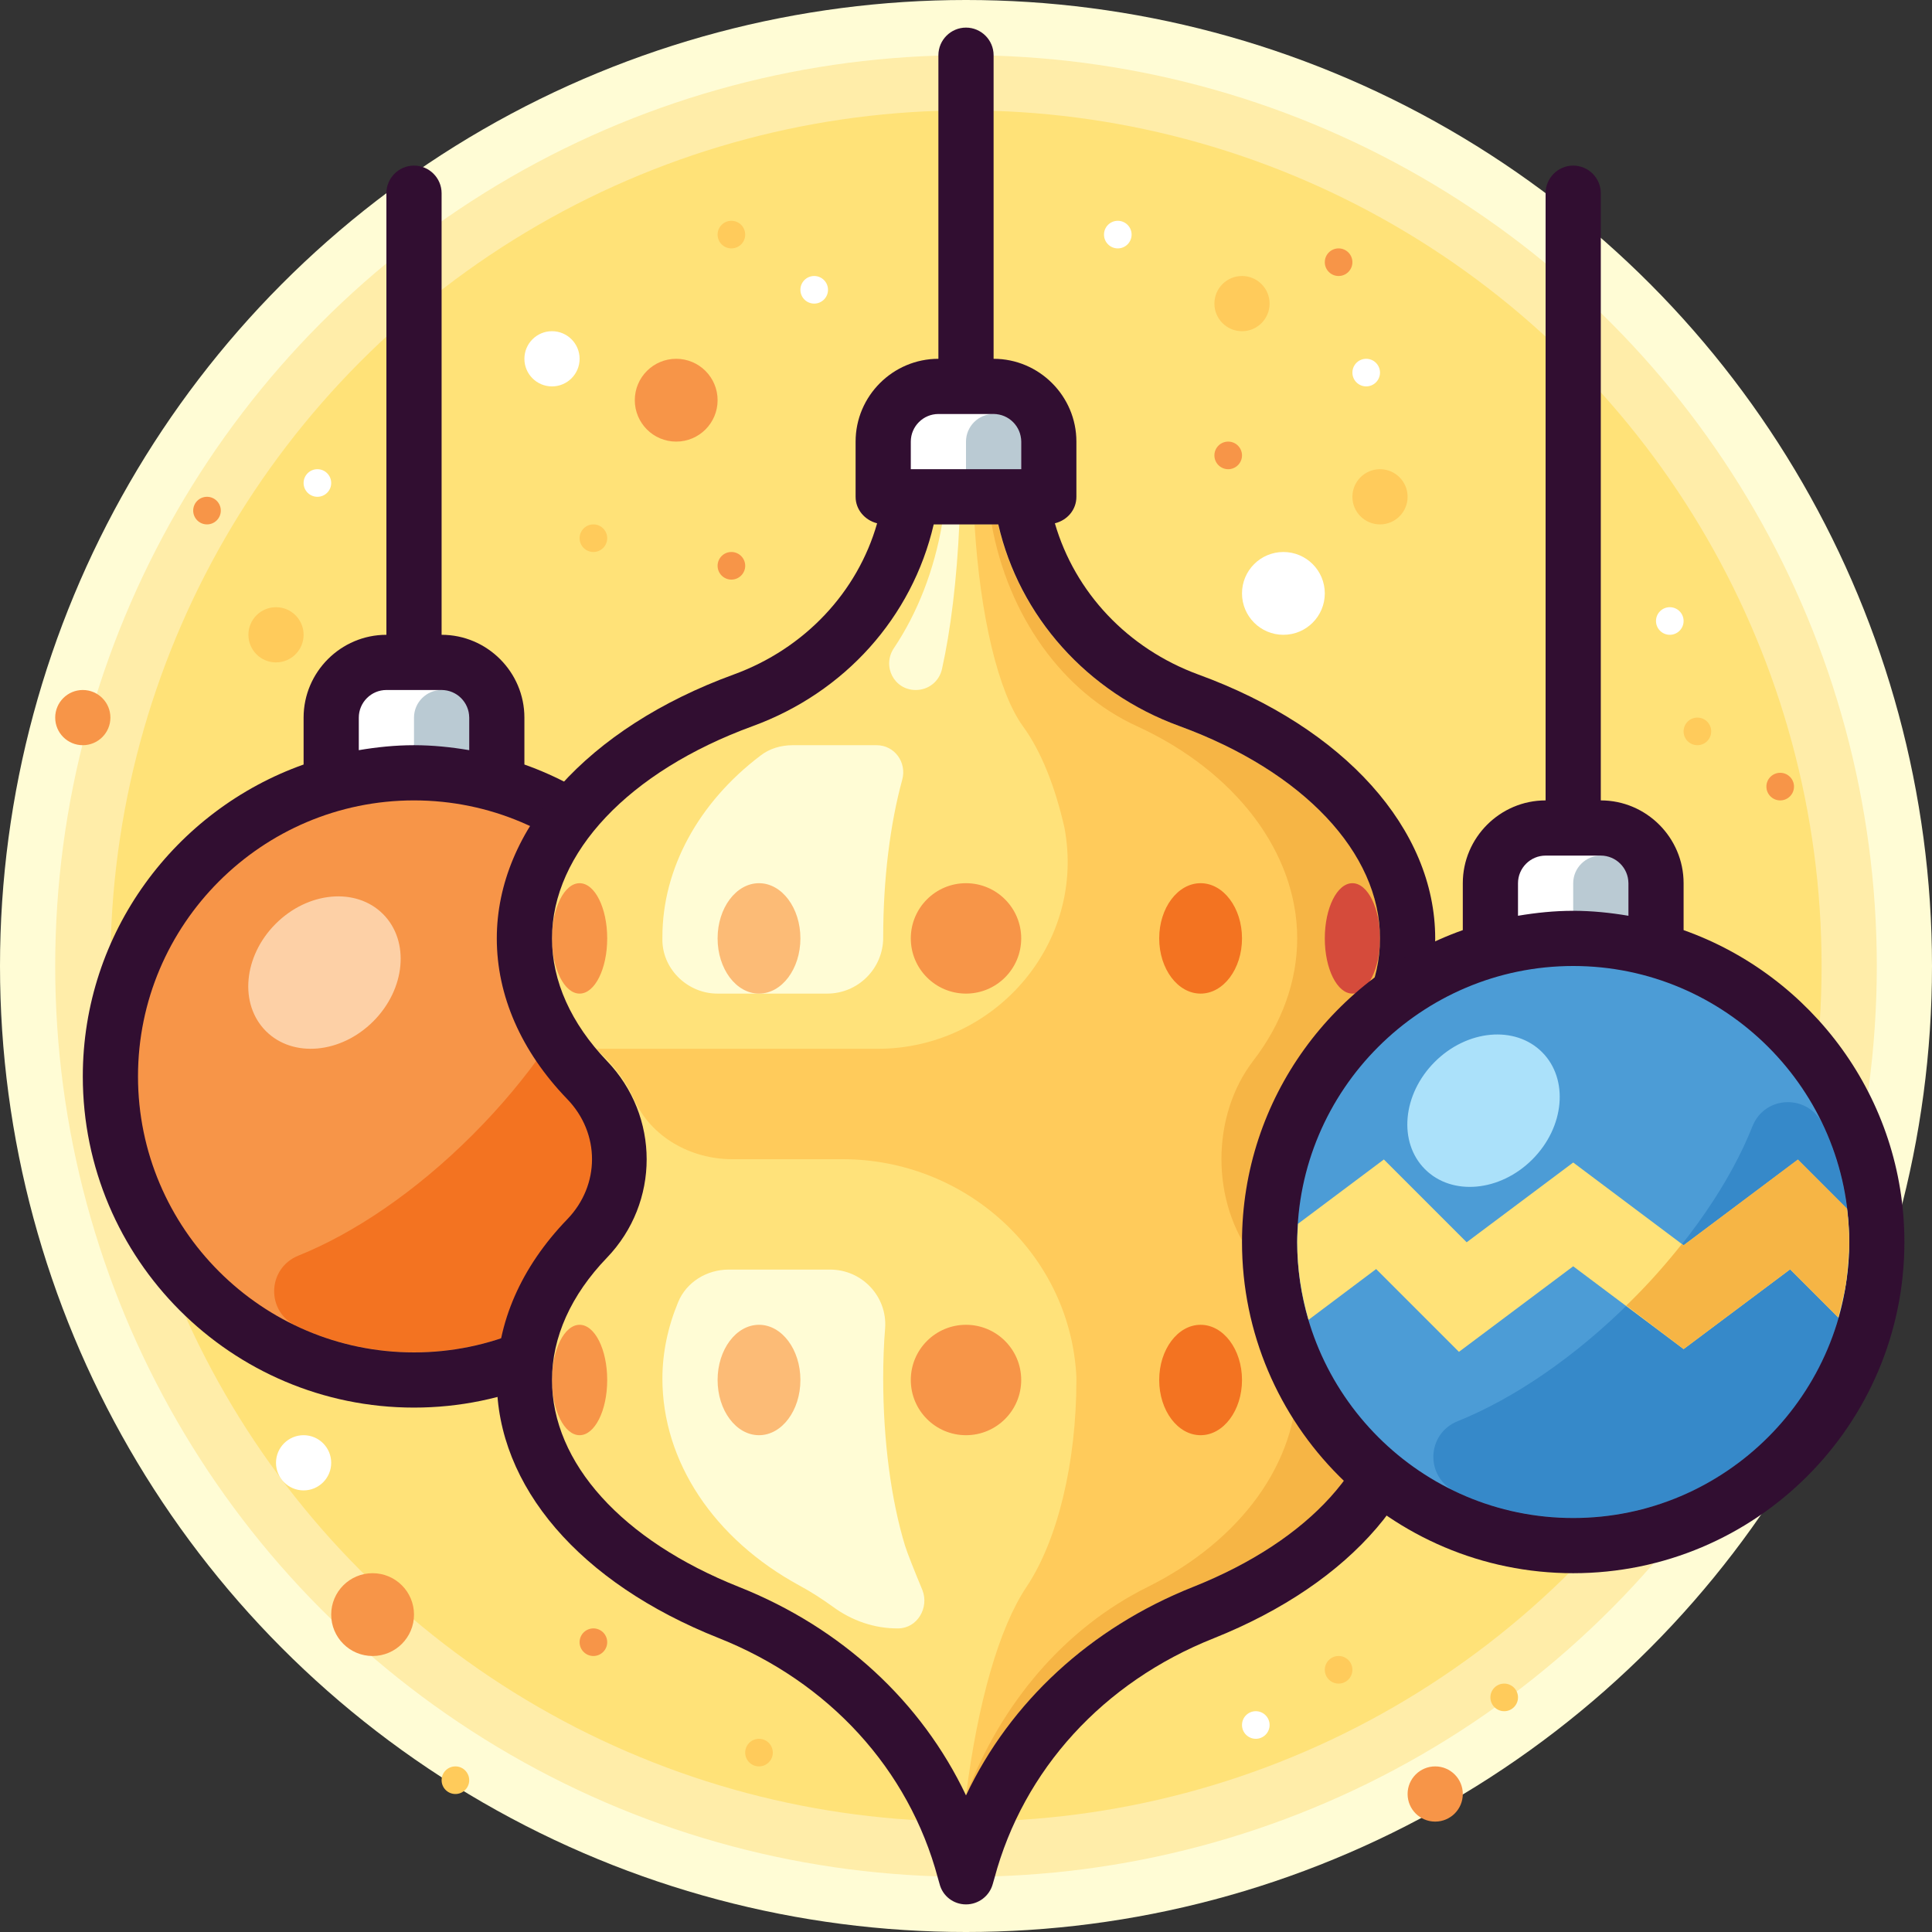 <?xml version="1.0" encoding="utf-8"?>
<!-- Generator: Adobe Illustrator 23.0.1, SVG Export Plug-In . SVG Version: 6.00 Build 0)  -->
<svg version="1.1" id="Layer_1" xmlns="http://www.w3.org/2000/svg" xmlns:xlink="http://www.w3.org/1999/xlink" x="0px" y="0px"
	 viewBox="0 0 70 70" style="enable-background:new 0 0 70 70;" xml:space="preserve">
<rect x="0" y="0" width="70" height="70" fill="#333333" stroke="none"/>
<style type="text/css">
	.st0{fill:#FFFCD5;}
	.st1{fill:#FFEDA9;}
	.st2{fill:#FFE278;}
	.st3{fill:#FFFFFF;}
	.st4{fill:#BACAD3;}
	.st5{fill:#F79548;}
	.st6{fill:#F37321;}
	.st7{fill:#FDD0A6;}
	.st8{fill:#310E31;}
	.st9{fill:#FFE27A;}
	.st10{fill:#FFCB5B;}
	.st11{fill:#F6B545;}
	.st12{fill:#FCBB76;}
	.st13{fill:#D54B3B;}
	.st14{fill:#4C9CD6;}
	.st15{fill:#3689C9;}
	.st16{fill:#ABE1FA;}
</style>
<g>
	<circle class="st0" cx="35" cy="35" r="35"/>
</g>
<g>
	<circle class="st1" cx="35" cy="35" r="33"/>
</g>
<g>
	<circle class="st2" cx="35" cy="35" r="31"/>
</g>
<g>
	<g>
		<rect x="12" y="24" class="st3" width="6" height="5"/>
	</g>
	<g>
		<path class="st4" d="M17,28h-2v-2c0-0.55,0.45-1,1-1h1V28z"/>
	</g>
	<g>
		<circle class="st5" cx="15" cy="39" r="11"/>
	</g>
	<g>
		<g>
			<path class="st6" d="M24.05,34.75c-0.53-1.12-2.11-1.08-2.56,0.07c-0.79,1.99-2.3,4.23-4.37,6.3c-2.07,2.07-4.31,3.57-6.3,4.37
				c-1.15,0.46-1.19,2.04-0.07,2.56c3.71,1.74,8.26,1.08,11.32-1.98C25.13,43.01,25.79,38.46,24.05,34.75z"/>
		</g>
	</g>
	<g>
		<ellipse transform="matrix(0.707 -0.707 0.707 0.707 -21.473 18.638)" class="st7" cx="11.76" cy="35.24" rx="3" ry="2.5"/>
	</g>
	<path class="st8" d="M19,27.7V26c0-1.65-1.35-3-3-3V7c0-0.55-0.45-1-1-1s-1,0.45-1,1v16c-1.65,0-3,1.35-3,3v1.7
		C6.35,29.35,3,33.79,3,39c0,6.62,5.38,12,12,12s12-5.38,12-12C27,33.79,23.65,29.35,19,27.7z M13,26c0-0.55,0.45-1,1-1h2
		c0.55,0,1,0.45,1,1v1.18C16.35,27.07,15.68,27,15,27c-0.68,0-1.35,0.07-2,0.18V26z M15,49C9.49,49,5,44.51,5,39
		c0-5.51,4.49-10,10-10c5.51,0,10,4.49,10,10C25,44.51,20.51,49,15,49z"/>
</g>
<g>
	<g>
		<rect x="32" y="14" class="st3" width="6" height="4"/>
	</g>
	<g>
		<path class="st4" d="M37,18h-2v-2c0-0.55,0.45-1,1-1h1V18z"/>
	</g>
	<g>
		<path class="st9" d="M48.73,44.87c-1.57-1.63-1.57-4.12,0-5.75C50.17,37.63,51,35.88,51,34c0-3.68-3.18-6.89-7.92-8.63
			c-3.21-1.17-5.58-3.92-6.07-7.3L37,18h-4l-0.01,0.08c-0.48,3.38-2.86,6.12-6.07,7.3C22.18,27.11,19,30.32,19,34
			c0,1.88,0.83,3.63,2.27,5.13c1.57,1.63,1.57,4.12,0,5.75C19.83,46.37,19,48.12,19,50c0,3.54,2.95,6.65,7.41,8.43
			c4.16,1.66,7.38,5.04,8.54,9.36L35,68l0.06-0.21c1.15-4.32,4.38-7.7,8.54-9.36C48.05,56.65,51,53.54,51,50
			C51,48.12,50.17,46.37,48.73,44.87z"/>
	</g>
	<g>
		<path class="st10" d="M48.02,38.42C49.32,37.07,50,35.54,50,34c0-3.1-2.78-6.05-7.27-7.69c-3.36-1.23-5.81-3.99-6.57-7.31h-0.85
			c0.2,3.32,0.86,6.08,1.75,7.31c0.66,0.9,1.17,2.19,1.51,3.69c0.01,0.05,0.02,0.11,0.03,0.18C39.26,34.3,35.97,38,31.8,38l-10.15,0
			c-0.01,0.04,0,0.01-0.02,0.04c0.6,0.52,1.05,1.13,1.35,1.8C23.59,41.2,25.03,42,26.53,42h4c4.4,0,8.16,3.35,8.46,7.73
			C39,49.83,39,49.92,39,50c0,3-0.68,5.81-1.81,7.5c-0.99,1.48-1.76,4.17-2.19,7.55c1.61-3.39,4.5-6.07,8.22-7.55
			C47.47,55.81,50,53,50,50c0-1.54-0.68-3.07-1.98-4.42C46.11,43.59,46.11,40.41,48.02,38.42z"/>
	</g>
	<g>
		<path class="st11" d="M48.01,38.43C49.31,37.08,50,35.54,50,34c0-3.1-2.78-6.05-7.27-7.69c-3.36-1.23-5.81-3.99-6.57-7.31h-0.23
			c0.6,3.32,2.57,6.08,5.26,7.31C44.77,27.95,47,30.9,47,34c0,1.54-0.55,3.08-1.59,4.43c-1.54,2-1.54,5.13,0,7.13
			C46.45,46.92,47,48.46,47,50c0,3-2.03,5.81-5.42,7.5c-2.98,1.48-5.29,4.17-6.58,7.55c1.61-3.39,4.5-6.07,8.22-7.55
			C47.47,55.81,50,53,50,50c0-1.54-0.69-3.08-1.99-4.43C46.08,43.57,46.08,40.43,48.01,38.43z"/>
	</g>
	<g>
		<g>
			<g>
				<path class="st0" d="M33.18,25c0.46,0,0.85-0.31,0.95-0.76c0.31-1.39,0.54-3.22,0.63-5.29h-0.62c-0.29,1.71-0.9,3.26-1.75,4.53
					C31.95,24.13,32.39,25,33.18,25L33.18,25z"/>
			</g>
			<g>
				<path class="st0" d="M28.72,27c-0.42,0-0.84,0.12-1.17,0.38C25.32,29.07,24,31.46,24,33.95c0,0.05,0,0.1,0,0.15
					c0.03,1.05,0.94,1.9,1.99,1.9l3.98,0c1.12,0,2.03-0.91,2.03-2.03v-0.02c0-2.09,0.25-4.1,0.69-5.7c0.17-0.63-0.28-1.25-0.93-1.25
					H28.72z"/>
			</g>
		</g>
		<g>
			<path class="st0" d="M32.79,56c-0.5-1.64-0.79-3.79-0.79-6.05c0-0.62,0.02-1.23,0.07-1.83c0.08-1.15-0.84-2.12-1.99-2.12H26.4
				c-0.79,0-1.53,0.45-1.83,1.18C24.2,48.07,24,49.01,24,49.95c0,3,1.86,5.81,4.97,7.5c0.41,0.22,0.81,0.48,1.2,0.76
				c0.69,0.51,1.52,0.8,2.38,0.79c0.69-0.01,1.12-0.75,0.87-1.39C33.15,56.96,32.88,56.29,32.79,56z"/>
		</g>
	</g>
	<g>
		<circle class="st5" cx="35" cy="34" r="2"/>
	</g>
	<g>
		<ellipse class="st6" cx="43.5" cy="34" rx="1.5" ry="2"/>
	</g>
	<g>
		<ellipse class="st5" cx="21" cy="34" rx="1" ry="2"/>
	</g>
	<g>
		<ellipse class="st12" cx="27.5" cy="34" rx="1.5" ry="2"/>
	</g>
	<g>
		<ellipse class="st13" cx="49" cy="34" rx="1" ry="2"/>
	</g>
	<g>
		<circle class="st5" cx="35" cy="50" r="2"/>
	</g>
	<g>
		<ellipse class="st6" cx="43.5" cy="50" rx="1.5" ry="2"/>
	</g>
	<g>
		<ellipse class="st5" cx="21" cy="50" rx="1" ry="2"/>
	</g>
	<g>
		<ellipse class="st12" cx="27.5" cy="50" rx="1.5" ry="2"/>
	</g>
	<g>
		<ellipse class="st13" cx="49" cy="50" rx="1" ry="2"/>
	</g>
	<path class="st8" d="M49.45,39.82C51.12,38.08,52,36.07,52,34c0-3.96-3.29-7.63-8.58-9.56c-2.56-0.94-4.47-2.97-5.2-5.48
		C38.67,18.85,39,18.47,39,18v-2c0-1.65-1.35-3-3-3V2c0-0.55-0.45-1-1-1s-1,0.45-1,1v11c-1.65,0-3,1.35-3,3v2
		c0,0.47,0.34,0.85,0.78,0.96c-0.71,2.49-2.62,4.54-5.2,5.48C21.29,26.37,18,30.04,18,34c0,2.07,0.88,4.09,2.55,5.82
		c1.2,1.24,1.2,3.12,0,4.36C18.88,45.91,18,47.93,18,50c0,3.85,3,7.35,8.04,9.35c4,1.59,6.89,4.76,7.94,8.69l0.06,0.21
		C34.15,68.7,34.55,69,35,69s0.85-0.3,0.97-0.74l0.06-0.21c1.05-3.93,3.94-7.1,7.94-8.69C49,57.35,52,53.85,52,50
		c0-2.07-0.88-4.08-2.55-5.82C48.25,42.94,48.25,41.06,49.45,39.82z M33,16c0-0.55,0.45-1,1-1h2c0.55,0,1,0.45,1,1v1h-4V16z
		 M43.22,57.5c-3.72,1.48-6.62,4.17-8.22,7.55c-1.61-3.39-4.5-6.07-8.22-7.55C22.53,55.81,20,53,20,50c0-1.55,0.69-3.08,1.99-4.43
		c1.92-2,1.92-5.13,0-7.13C20.69,37.08,20,35.55,20,34c0-3.1,2.78-6.05,7.27-7.69c3.34-1.22,5.78-3.95,6.56-7.31h2.34
		c0.76,3.32,3.21,6.09,6.57,7.31C47.22,27.95,50,30.9,50,34c0,1.55-0.69,3.08-1.99,4.43c-1.92,2-1.92,5.13,0,7.13
		C49.31,46.92,50,48.46,50,50C50,53,47.47,55.81,43.22,57.5z"/>
</g>
<g>
	<g>
		<rect x="54" y="30" class="st3" width="6" height="5"/>
	</g>
	<g>
		<path class="st4" d="M59,34h-2v-2c0-0.55,0.45-1,1-1h1V34z"/>
	</g>
	<g>
		<circle class="st14" cx="57" cy="45" r="11"/>
	</g>
	<g>
		<g>
			<path class="st15" d="M66.05,40.75c-0.53-1.12-2.11-1.08-2.56,0.07c-0.79,1.99-2.3,4.23-4.37,6.3c-2.07,2.07-4.31,3.57-6.3,4.37
				c-1.15,0.46-1.19,2.04-0.07,2.56c3.71,1.74,8.26,1.08,11.32-1.98C67.13,49.01,67.79,44.46,66.05,40.75z"/>
		</g>
	</g>
	<g>
		
			<ellipse transform="matrix(0.707 -0.707 0.707 0.707 -12.707 49.801)" class="st16" cx="53.76" cy="40.24" rx="3" ry="2.5"/>
	</g>
	<path class="st8" d="M61,33.7V32c0-1.65-1.35-3-3-3V7c0-0.55-0.45-1-1-1s-1,0.45-1,1v22c-1.65,0-3,1.35-3,3v1.7
		c-4.65,1.65-8,6.09-8,11.3c0,6.62,5.38,12,12,12s12-5.38,12-12C69,39.79,65.65,35.35,61,33.7z M55,32c0-0.55,0.45-1,1-1h1
		c0,0,0,0,0,0s0,0,0,0h1c0.55,0,1,0.45,1,1v1.18C58.35,33.07,57.68,33,57,33s-1.35,0.07-2,0.18V32z M57,55c-5.51,0-10-4.49-10-10
		s4.49-10,10-10s10,4.49,10,10S62.51,55,57,55z"/>
	<g>
		<path class="st2" d="M61,45.12l-4-3l-3.86,2.89l-3-3l-3.11,2.33C47.02,44.57,47,44.78,47,45c0,0.98,0.15,1.92,0.41,2.82l2.45-1.84
			l3,3L57,45.88l4,3l3.86-2.89l1.75,1.75C66.86,46.86,67,45.95,67,45c0-0.41-0.03-0.81-0.08-1.2l-1.78-1.78L61,45.12z"/>
	</g>
	<g>
		<path class="st11" d="M66.92,43.79l-1.78-1.78L61,45.12l-0.06-0.05c-0.55,0.69-1.15,1.38-1.82,2.04c-0.07,0.07-0.13,0.13-0.2,0.19
			L61,48.88l3.86-2.89l1.74,1.74c0.04-0.16,0.08-0.31,0.12-0.47c0.06-0.25,0.12-0.49,0.16-0.75c0.04-0.29,0.06-0.57,0.08-0.86
			c0.01-0.18,0.04-0.36,0.04-0.55C67,44.66,66.97,44.23,66.92,43.79z"/>
	</g>
</g>
<g>
	<circle class="st3" cx="11" cy="53" r="1"/>
</g>
<g>
	<circle class="st5" cx="52" cy="65" r="1"/>
</g>
<g>
	<circle class="st5" cx="3" cy="26" r="1"/>
</g>
<g>
	<circle class="st10" cx="50" cy="18" r="1"/>
</g>
<g>
	<circle class="st3" cx="20" cy="13" r="1"/>
</g>
<g>
	<circle class="st10" cx="10" cy="23" r="1"/>
</g>
<g>
	<circle class="st10" cx="45" cy="11" r="1"/>
</g>
<g>
	<circle class="st5" cx="44.5" cy="16.5" r="0.5"/>
</g>
<g>
	<circle class="st5" cx="26.5" cy="20.5" r="0.5"/>
</g>
<g>
	<circle class="st5" cx="7.5" cy="18.5" r="0.5"/>
</g>
<g>
	<circle class="st5" cx="48.5" cy="9.5" r="0.5"/>
</g>
<g>
	<circle class="st5" cx="21.5" cy="59.5" r="0.5"/>
</g>
<g>
	<circle class="st5" cx="64.5" cy="28.5" r="0.5"/>
</g>
<g>
	<circle class="st3" cx="40.5" cy="8.5" r="0.5"/>
</g>
<g>
	<circle class="st3" cx="49.5" cy="13.5" r="0.5"/>
</g>
<g>
	<circle class="st10" cx="26.5" cy="8.5" r="0.5"/>
</g>
<g>
	<circle class="st3" cx="11.5" cy="17.5" r="0.5"/>
</g>
<g>
	<circle class="st3" cx="45.5" cy="62.5" r="0.5"/>
</g>
<g>
	<circle class="st3" cx="60.5" cy="22.5" r="0.5"/>
</g>
<g>
	<circle class="st3" cx="29.5" cy="10.5" r="0.5"/>
</g>
<g>
	<circle class="st10" cx="16.5" cy="64.5" r="0.5"/>
</g>
<g>
	<circle class="st10" cx="21.5" cy="19.5" r="0.5"/>
</g>
<g>
	<circle class="st10" cx="27.5" cy="63.5" r="0.5"/>
</g>
<g>
	<circle class="st10" cx="61.5" cy="26.5" r="0.5"/>
</g>
<g>
	<circle class="st10" cx="48.5" cy="60.5" r="0.5"/>
</g>
<g>
	<circle class="st10" cx="54.5" cy="61.5" r="0.5"/>
</g>
<g>
	<circle class="st5" cx="24.5" cy="14.5" r="1.5"/>
</g>
<g>
	<circle class="st3" cx="46.5" cy="21.5" r="1.5"/>
</g>
<g>
	<circle class="st5" cx="13.5" cy="58.5" r="1.5"/>
</g>
</svg>
